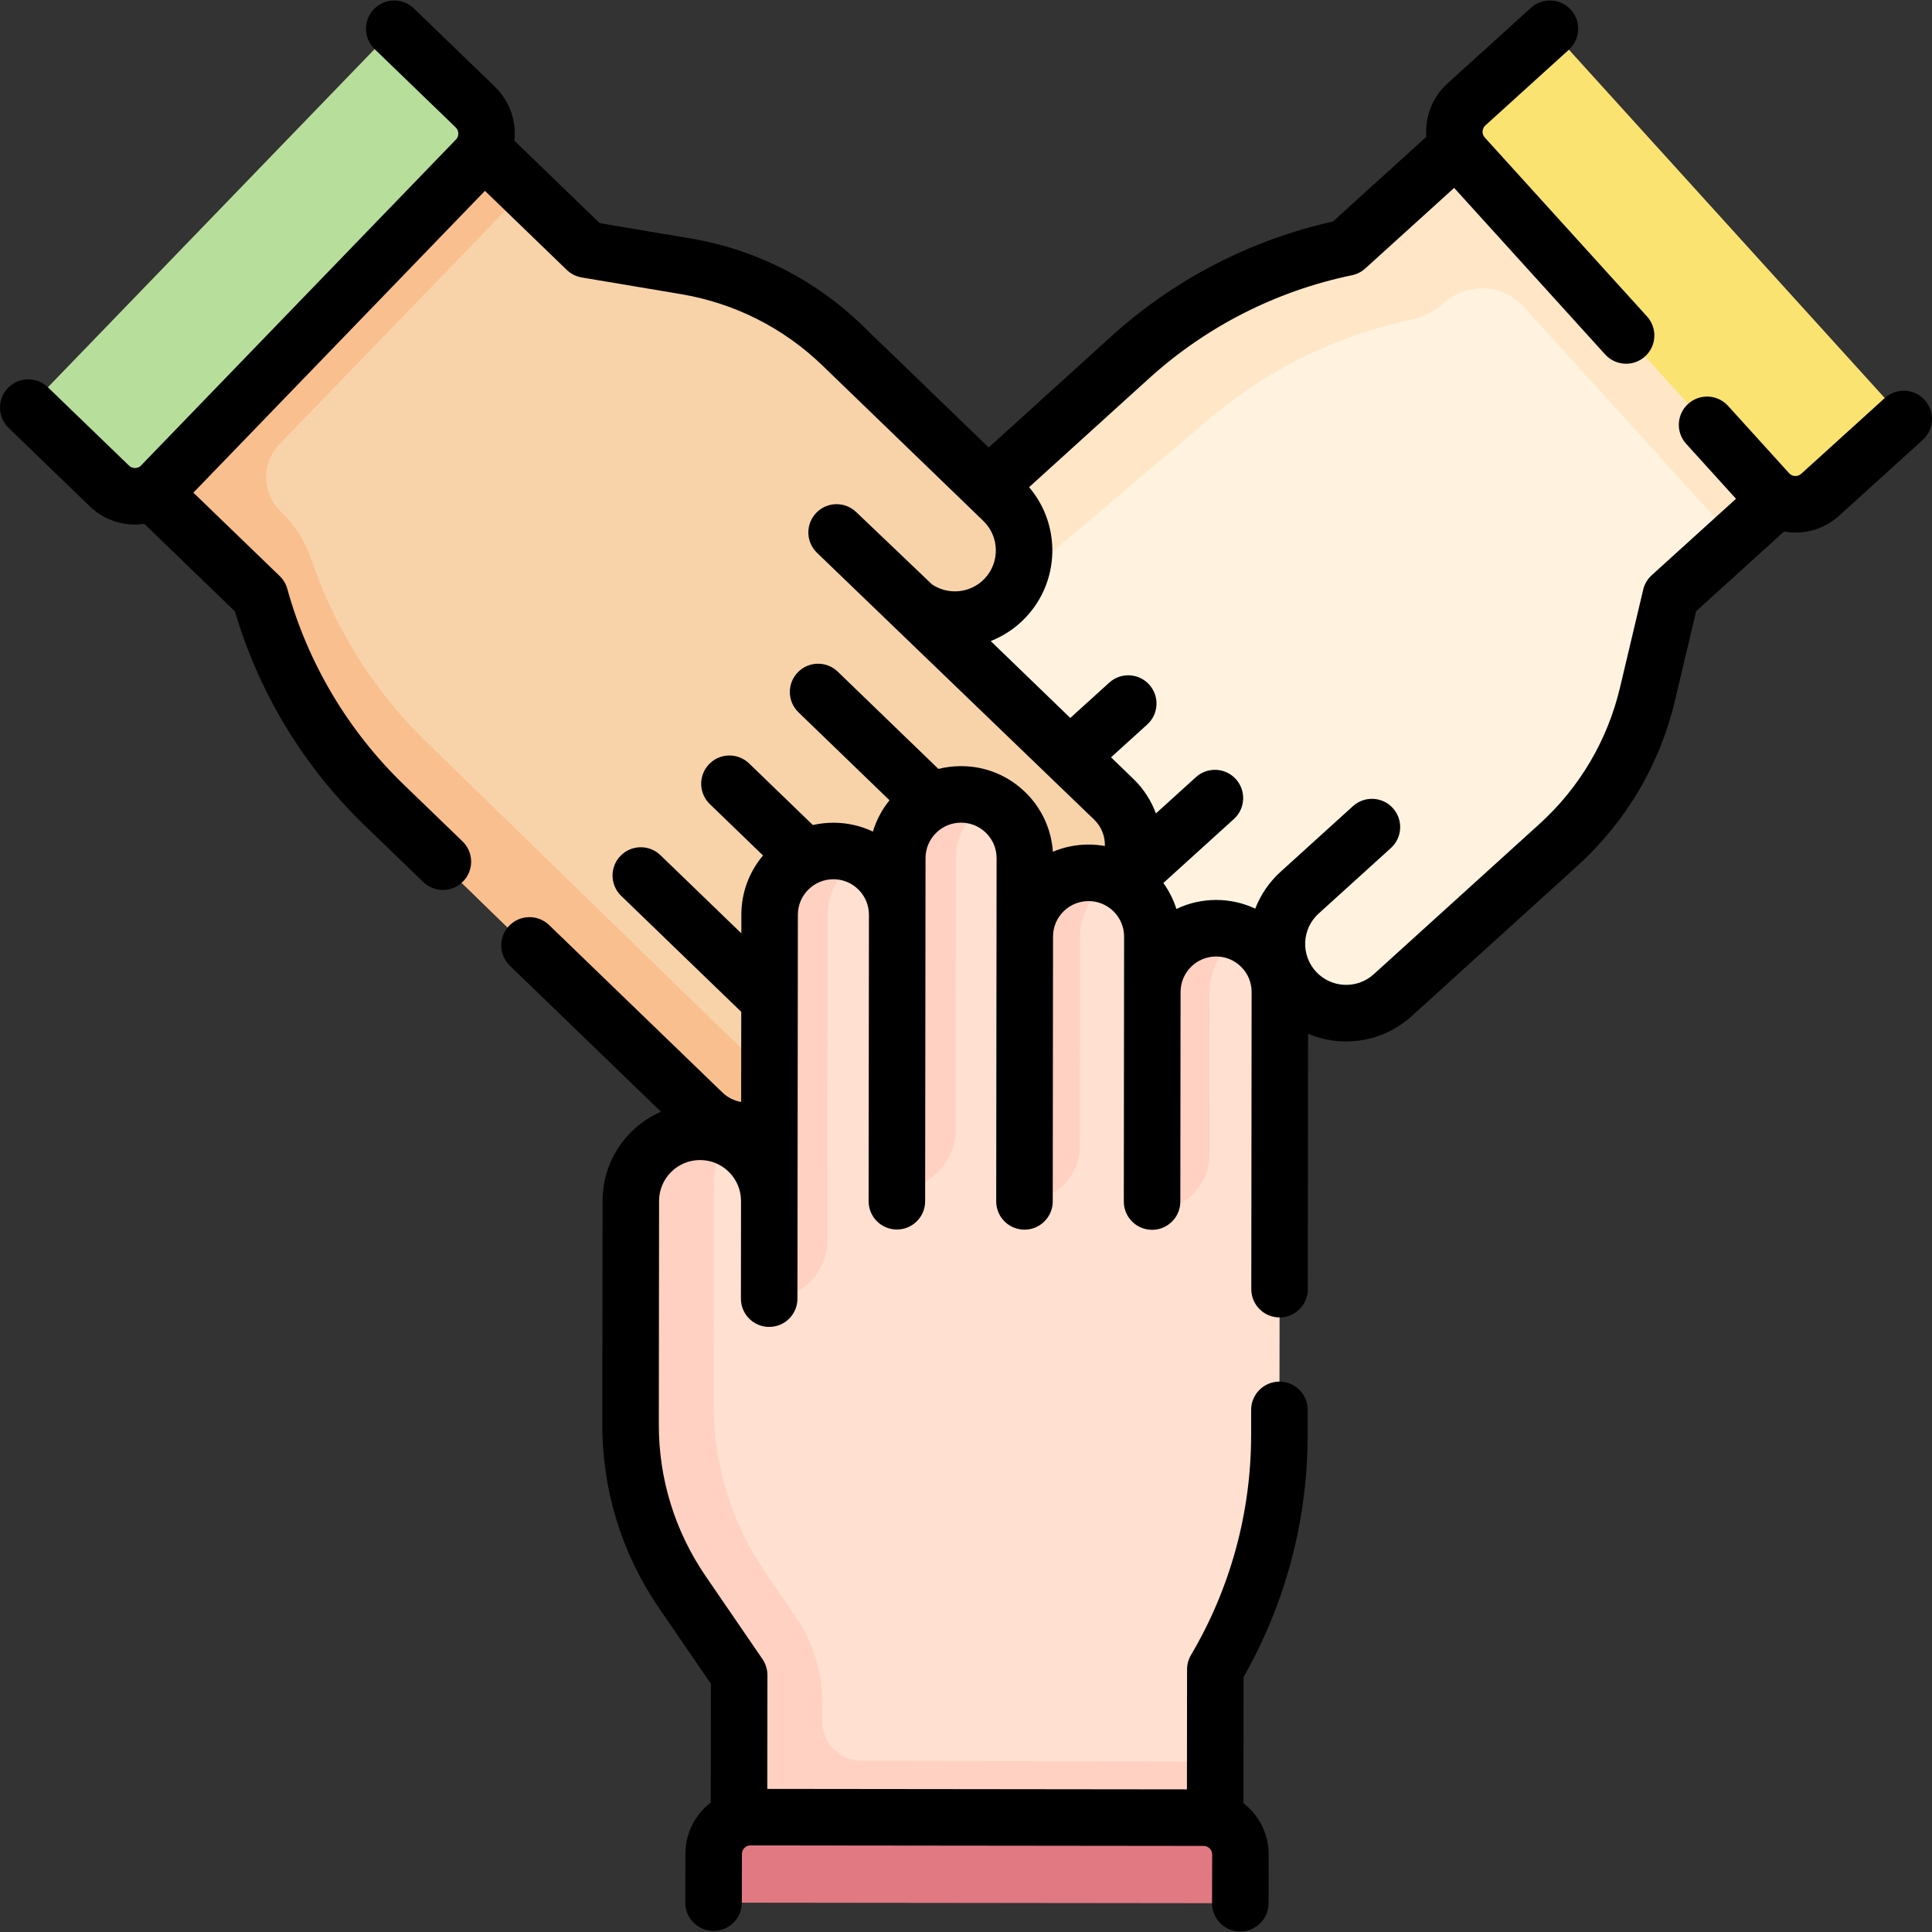 <svg id="Capa_1" enable-background="new 0 0 512.724 512.724" height="512" viewBox="0 0 512.724 512.724" width="512" xmlns="http://www.w3.org/2000/svg"><rect x="0" y="0" width="512.724" height="512.724" fill="#333333" stroke="none"/><g><g><g><g id="XMLID_213_"><path d="m247.376 229.881c-7.115 5.897-17.669 4.99-23.676-2.07-.006-.008-.006-.008-.013-.015-6.052-7.127-5.177-17.811 1.95-23.863l11.171-9.493c-7.12 6.045-17.797 5.178-23.85-1.935-.006-.008-.006-.008-.013-.015-6.052-7.127-5.177-17.811 1.95-23.863l89.73-76.185c8.322-7.055 17.515-12.948 27.312-17.529s20.206-7.872 30.954-9.73l40.939-35.06 82.032 96.401-39.925 33.922-6.997 25.754c-4.156 15.315-12.856 29.008-24.956 39.277l-45.239 38.417c-7.729 6.564-19.309 5.624-25.874-2.091-.013-.015-.019-.023-.026-.03-6.564-7.729-5.632-19.302 2.083-25.867l-57.908 49.159c-7.12 6.045-17.791 5.186-23.837-1.92-.013-.015-.019-.023-.026-.03-6.045-7.12-5.186-17.791 1.927-23.844l-11.46 9.725c-7.12 6.045-17.798 5.192-23.851-1.921-.006-.008-.006-.008-.013-.015-6.052-7.127-5.184-17.819 1.944-23.871z" fill="#fff3e0"/></g></g><path d="m419.903 49.01-16.072-18.887-40.939 35.06c-10.748 1.859-21.157 5.149-30.954 9.73s-18.99 10.474-27.312 17.529l-89.73 76.185c-7.127 6.052-8.002 16.736-1.95 23.863.006.008.006.008.013.015 3.21 3.772 7.722 5.769 12.313 5.928.456-4.149 2.423-8.141 5.856-11.056l89.73-76.185c8.322-7.055 17.515-12.948 27.312-17.529 8.266-3.865 16.968-6.812 25.941-8.754 3.345-.724 6.473-2.226 9.072-4.452l.426-.365c6.136-5.255 15.34-4.674 20.767 1.311l53.758 59.292c1.652 1.822 3.556 3.363 5.631 4.604l22.099-18.776z" fill="#ffe6c6"/><g fill="#ffe6c6"><path d="m247.937 261.94 15.671-13.309c-7.115 5.897-17.669 4.99-23.676-2.07-.006-.008-.006-.008-.013-.015-1.842-2.169-3.033-4.669-3.611-7.266l-4.603 3.909c-7.127 6.052-7.995 16.743-1.944 23.871.007.008.007.008.013.015 3.209 3.771 7.72 5.764 12.31 5.92.456-4.149 2.421-8.14 5.853-11.055z"/><path d="m281.317 278.022-11.46 9.725c-.044.038-.092.068-.137.105 1.842.743 3.792 1.143 5.76 1.211.455-4.143 2.413-8.128 5.837-11.041z"/><path d="m241.869 222.683 11.171-9.493c-7.12 6.045-17.797 5.178-23.85-1.935-.006-.008-.006-.008-.013-.015-1.837-2.163-3.026-4.656-3.605-7.246-7.064 6.062-7.917 16.697-1.884 23.802.006.008.006.008.013.015 3.211 3.774 7.723 5.771 12.313 5.929.455-4.15 2.422-8.142 5.855-11.057z"/></g><path d="m240.643 254.71c6.547 6.522 6.648 17.114.192 23.766-.007.007-.007.007-.014.014-6.519 6.702-17.238 6.848-23.94.329l-10.513-10.218c6.695 6.512 6.848 17.224.343 23.926-.007.007-.007.007-.014.014-6.519 6.702-17.238 6.848-23.94.329l-84.375-82.076c-7.815-7.613-14.555-16.204-20.047-25.52s-9.758-19.366-12.631-29.888l-38.796-37.418 88.161-90.83 37.566 36.517 26.304 4.516c15.64 2.68 30.099 10.039 41.473 21.106l42.546 41.379c7.269 7.07 7.435 18.686.38 25.955-.014.014-.021.022-.028.029-7.07 7.269-18.679 7.442-25.948.387l54.444 52.969c6.695 6.512 6.855 17.217.357 23.912-.014.014-.021.022-.028.029-6.512 6.695-17.217 6.855-23.919.35l10.771 10.482c6.695 6.512 6.862 17.224.357 23.926-.007.007-.007.007-.014.014-6.519 6.702-17.245 6.855-23.947.336z" fill="#f8d3aa"/><path d="m197.566 279.025-84.375-82.076c-7.815-7.613-14.555-16.204-20.047-25.52-4.283-7.266-7.821-14.977-10.533-23.011-1.584-4.691-4.243-8.946-7.806-12.383l-.326-.314c-5.012-4.834-5.153-12.816-.315-17.824l63.012-65.224c.682-.706 1.308-1.446 1.889-2.208l-23.291-22.641-.706-.686-88.161 90.83 38.796 37.418c2.872 10.523 7.138 20.572 12.631 29.888 5.492 9.317 12.233 17.907 20.047 25.52l84.375 82.076c6.702 6.519 17.421 6.374 23.94-.329l.014-.014c2.442-2.516 3.945-5.597 4.517-8.808-4.849.532-9.89-1.026-13.661-4.694z" fill="#fabf8e"/><g><g id="XMLID_210_"><circle cx="267.341" cy="239.281" fill="#f8d3aa" r="18.203"/><path d="m271.973 248.326c.12-9.24 7.65-16.69 16.92-16.69h.02c9.35.01 16.92 7.6 16.91 16.95l-.01 14.66c.01-9.34 7.59-16.91 16.93-16.91h.02c9.35.01 16.92 7.6 16.91 16.95l-.13 117.71c-.02 10.91-1.49 21.73-4.35 32.16s-7.1 20.49-12.65 29.88l.17 53.9h-126.58l.04-52.39-15.08-22.02c-8.97-13.09-13.76-28.59-13.74-44.46l.06-59.35c.01-10.14 8.23-18.35 18.36-18.35h.04c10.14.01 18.35 8.22 18.35 18.35l.09-75.96c.01-9.34 7.58-16.91 16.91-16.91h.04c9.34.01 16.91 7.58 16.91 16.92l.02-15.03c.01-9.34 7.58-16.92 16.92-16.92h.02c9.35.01 16.93 7.6 16.92 16.95z" fill="#ffe0d1"/><path d="m253.678 227.736c.007-6.537 3.718-12.224 9.147-15.041-2.325-1.205-4.953-1.876-7.752-1.879-.01 0-.01 0-.02 0-9.34 0-16.91 7.58-16.92 16.92l-.11 87.74c8.588 0 15.553-6.956 15.564-15.545z" fill="#ffd1c2"/><g><path d="m286.616 248.546c0-.07 0-.15.01-.22.086-6.62 3.985-12.327 9.593-15.027-2.214-1.066-4.685-1.66-7.306-1.663-.01 0-.01 0-.02 0-9.27 0-16.8 7.45-16.92 16.69-.01.07-.01.15-.01.22l-.08 70.21c8.095 0 14.66-6.558 14.67-14.653z" fill="#ffd1c2"/></g></g></g><g fill="#ffd1c2"><path d="m320.954 263.246c.007-6.616 3.818-12.351 9.356-15.129-2.275-1.141-4.829-1.778-7.547-1.781-.01 0-.01 0-.02 0-9.34 0-16.92 7.57-16.93 16.91l.01 58.06c.046 0 .092 0 .138-.001 8.294-.034 15.002-6.768 15.001-15.062z"/><path d="m219.653 242.756c.007-6.568 3.749-12.27 9.216-15.07-2.305-1.179-4.899-1.837-7.666-1.84-.01 0-.02 0-.04 0-9.33 0-16.9 7.57-16.91 16.91l-.09 75.96v.04l-.02 25.89c8.507 0 15.405-6.893 15.412-15.4z"/><path d="m322.62 467.592c-1.039-.135-94.014-.314-94.014-.314-5.758-.006-10.422-4.679-10.418-10.437l.004-5.113c.006-8.055-2.426-15.923-6.978-22.569l-8.093-11.817c-8.97-13.09-13.76-28.59-13.74-44.46l.06-59.35c.004-4.342 1.523-8.324 4.043-11.465-2.337-1.079-4.929-1.699-7.673-1.701-.01 0-.02 0-.04 0-10.13 0-18.35 8.21-18.36 18.35l-.06 59.35c-.02 15.87 4.77 31.37 13.74 44.46l15.08 22.02-.04 52.39h14.539 112.041z"/></g><path d="m326.052 505.087c1.721.002 3.118-1.39 3.122-3.111l.025-9.811c.006-5.399-4.366-9.781-9.765-9.787l-120.239-.134c-5.399-.006-9.781 4.366-9.787 9.765l-.025 9.802c-.004 1.724 1.391 3.125 3.115 3.127z" fill="#e17983"/><path d="m107.659 10.562 18.491 17.865c3.883 3.752 3.99 9.941.238 13.824l-83.543 86.475c-3.752 3.883-9.941 3.99-13.824.238l-18.491-17.866c-1.673-1.617-1.719-4.284-.103-5.957l91.274-94.477c1.617-1.673 4.285-1.719 5.958-.102z" fill="#b8de9c"/><path d="m501.37 114.691-18.315 16.606c-4 3.627-10.183 3.324-13.809-.676l-80.763-89.077c-3.627-4-3.324-10.183.676-13.809l18.315-16.606c2.129-1.93 5.419-1.769 7.349.36l86.908 95.854c1.929 2.128 1.768 5.418-.361 7.348z" fill="#fbe372"/></g><path d="m510.78 106.158c-2.782-3.068-7.525-3.301-10.594-.519l-22.169 20.1c-.929.842-2.372.773-3.215-.157l-16.208-17.877c-2.782-3.068-7.525-3.301-10.594-.519s-3.301 7.525-.519 10.594l13.228 14.59-22.367 20.28c-1.123 1.018-1.911 2.352-2.26 3.827l-6.156 25.978c-3.323 14.025-10.723 26.555-21.401 36.237l-43.969 39.866c-4.442 4.028-11.333 3.69-15.362-.752-1.951-2.152-2.948-4.936-2.806-7.837s1.405-5.574 3.558-7.525l19.179-17.389c3.069-2.782 3.301-7.525.519-10.594-2.782-3.068-7.525-3.301-10.594-.519l-19.179 17.389c-3.031 2.748-5.314 6.1-6.748 9.807-3.199-1.503-6.715-2.3-10.355-2.304h-.027c-3.772 0-7.347.86-10.541 2.394-.787-2.495-1.967-4.815-3.463-6.895l18.722-16.975c3.069-2.782 3.301-7.525.519-10.594-2.782-3.068-7.525-3.301-10.594-.519l-10.622 9.63c-1.239-3.371-3.239-6.516-5.987-9.171l-5.923-5.722 9.607-8.71c3.069-2.782 3.301-7.525.519-10.594s-7.525-3.301-10.594-.519l-10.343 9.378-21.123-20.407c3.337-1.313 6.454-3.336 9.104-6.079 9.327-9.655 9.625-24.754 1.081-34.762l31.865-28.891c15.166-13.75 33.778-23.208 53.826-27.352 1.312-.271 2.527-.889 3.52-1.789l23.594-21.393 40.079 44.205c1.48 1.633 3.515 2.462 5.559 2.462 1.796 0 3.6-.642 5.035-1.944 3.069-2.782 3.301-7.525.519-10.594l-43.06-47.492c-.843-.93-.772-2.372.158-3.215l22.169-20.101c3.069-2.782 3.301-7.525.519-10.594s-7.524-3.301-10.594-.519l-22.169 20.101c-4.109 3.725-5.99 8.992-5.596 14.136l-24.796 22.482c-21.896 4.893-42.201 15.409-58.837 30.493l-32.51 29.476-33.679-32.53c-12.556-12.13-28.292-20.071-45.508-22.964l-24.034-4.039-22.656-21.888c.557-5.129-1.157-10.453-5.146-14.307l-21.521-20.792c-2.979-2.878-7.727-2.797-10.605.183-2.878 2.979-2.796 7.727.183 10.605l21.521 20.792c.903.873.928 2.317.056 3.22l-83.543 86.475c-.542.561-1.167.687-1.598.694-.424-.008-1.061-.098-1.621-.639l-21.522-20.792c-2.979-2.878-7.727-2.796-10.605.183s-2.796 7.727.183 10.605l21.521 20.792c3.246 3.136 7.495 4.852 11.996 4.852.102 0 .204-.001.306-.003.738-.013 1.464-.088 2.183-.191l24.062 23.247c6.33 21.524 18.165 41.09 34.315 56.693l15.652 15.122c1.456 1.406 3.334 2.106 5.21 2.106 1.963 0 3.923-.766 5.395-2.289 2.878-2.979 2.796-7.727-.183-10.605l-15.652-15.122c-14.723-14.224-25.391-32.17-30.85-51.9-.357-1.291-1.054-2.463-2.018-3.394l-22.905-22.128 77.376-80.092 21.715 20.979c1.09 1.053 2.473 1.751 3.968 2.002l26.328 4.425c14.214 2.389 27.207 8.944 37.573 18.959l42.685 41.238c4.313 4.167 4.432 11.065.266 15.377-3.714 3.844-9.595 4.347-13.884 1.461l-20.113-19.184c-2.979-2.878-7.727-2.797-10.605.183-2.878 2.979-2.796 7.727.183 10.605l73.537 70.797c1.973 1.906 2.945 4.466 2.87 7.029-1.396-.251-2.831-.39-4.299-.391h-.027c-3.357 0-6.558.681-9.473 1.912-.402-5.874-2.872-11.343-7.071-15.551-4.609-4.619-10.741-7.167-17.266-7.174h-.029c-2.054 0-4.069.253-6.011.742l-26.718-25.812c-2.979-2.878-7.728-2.797-10.605.183-2.878 2.979-2.796 7.727.183 10.605l24.162 23.343c-2.013 2.478-3.502 5.292-4.407 8.307-3.225-1.533-6.776-2.344-10.453-2.348h-.028c-1.858 0-3.683.213-5.452.615l-16.927-16.353c-2.979-2.878-7.727-2.797-10.605.183-2.878 2.979-2.796 7.727.183 10.605l14.121 13.642c-3.712 4.392-5.743 9.893-5.749 15.711l-.005 4.954-21.471-20.743c-2.979-2.878-7.727-2.797-10.605.183-2.878 2.979-2.796 7.727.183 10.605l31.87 30.789-.027 23.917c-1.824-.31-3.548-1.145-4.944-2.494l-46.012-44.452c-2.979-2.878-7.728-2.797-10.605.183-2.878 2.979-2.796 7.727.183 10.605l40.096 38.737c-2.908 1.273-5.585 3.084-7.899 5.393-4.893 4.881-7.591 11.376-7.599 18.288l-.066 59.351c-.02 17.458 5.185 34.299 15.05 48.702l13.771 20.106-.035 31.489c-.574.445-1.133.914-1.655 1.436-3.267 3.259-5.069 7.596-5.074 12.199l-.034 12.925c-.011 4.142 3.338 7.509 7.48 7.52h.02c4.133 0 7.489-3.345 7.5-7.48l.034-12.936c.001-.779.364-1.305.668-1.609s.789-.685 1.61-.665l120.238.133c1.255.001 2.275 1.024 2.274 2.269l-.033 12.924c-.011 4.142 3.338 7.508 7.481 7.519h.02c4.133 0 7.489-3.345 7.5-7.481l.033-12.935c.007-5.547-2.626-10.481-6.699-13.649l.037-33.471c11.104-19.494 16.977-41.594 17.001-64.05l.008-6.836c.005-4.143-3.349-7.504-7.491-7.509h-.009c-4.138 0-7.495 3.353-7.5 7.491l-.008 6.836c-.023 20.471-5.54 40.606-15.956 58.229-.682 1.153-1.042 2.468-1.043 3.808l-.036 31.849-111.363-.124.034-30.193c.001-1.516-.456-2.996-1.312-4.247l-15.086-22.026c-8.145-11.891-12.441-25.795-12.425-40.209l.066-59.351c.003-2.905 1.138-5.635 3.194-7.687 2.053-2.048 4.781-3.176 7.681-3.176h.013c5.997.007 10.87 4.891 10.863 10.887l-.029 25.889c-.004 4.142 3.35 7.504 7.492 7.508h.008c4.138 0 7.496-3.353 7.5-7.492l.029-25.889.084-76.005c.003-2.519.986-4.886 2.77-6.665 1.78-1.776 4.146-2.754 6.66-2.754h.011c2.519.003 4.886.986 6.665 2.77s2.757 4.152 2.754 6.671l-.084 76.005c-.004 4.142 3.35 7.504 7.492 7.508h.008c3.88 0 7.073-2.947 7.461-6.725.026-.252.039-.508.039-.766l.102-91.063c.003-2.519.986-4.886 2.77-6.665 1.78-1.776 4.145-2.754 6.66-2.754h.011c2.519.003 4.886.986 6.665 2.77 1.779 1.783 2.757 4.152 2.754 6.671l-.101 91.063c-.004 4.142 3.35 7.504 7.492 7.508h.008c3.88 0 7.073-2.947 7.461-6.725.026-.252.039-.508.039-.766l.078-70.287c.003-2.519.986-4.886 2.77-6.665 1.78-1.777 4.146-2.755 6.661-2.755h.01c5.2.006 9.426 4.241 9.42 9.441l-.078 70.287c-.004 4.142 3.35 7.504 7.492 7.508h.008c3.88 0 7.073-2.947 7.461-6.725.026-.252.039-.508.039-.766l.062-55.629c.009-5.193 4.237-9.414 9.43-9.414h.01c2.519.003 4.886.986 6.665 2.77 1.779 1.783 2.757 4.152 2.754 6.671l-.087 78.838c-.004 4.142 3.35 7.504 7.492 7.508h.008c4.138 0 7.496-3.353 7.5-7.492l.075-67.793c2.764 1.169 5.741 1.857 8.828 2.008.433.021.864.032 1.295.032 6.433 0 12.551-2.355 17.35-6.707l43.969-39.866c12.934-11.727 21.897-26.904 25.922-43.891l5.619-23.714 23.328-21.151c.716.126 1.439.224 2.176.26.289.014.577.021.864.021 4.295 0 8.38-1.573 11.584-4.479l22.169-20.1c3.071-2.782 3.302-7.525.52-10.594z"/></g></svg>